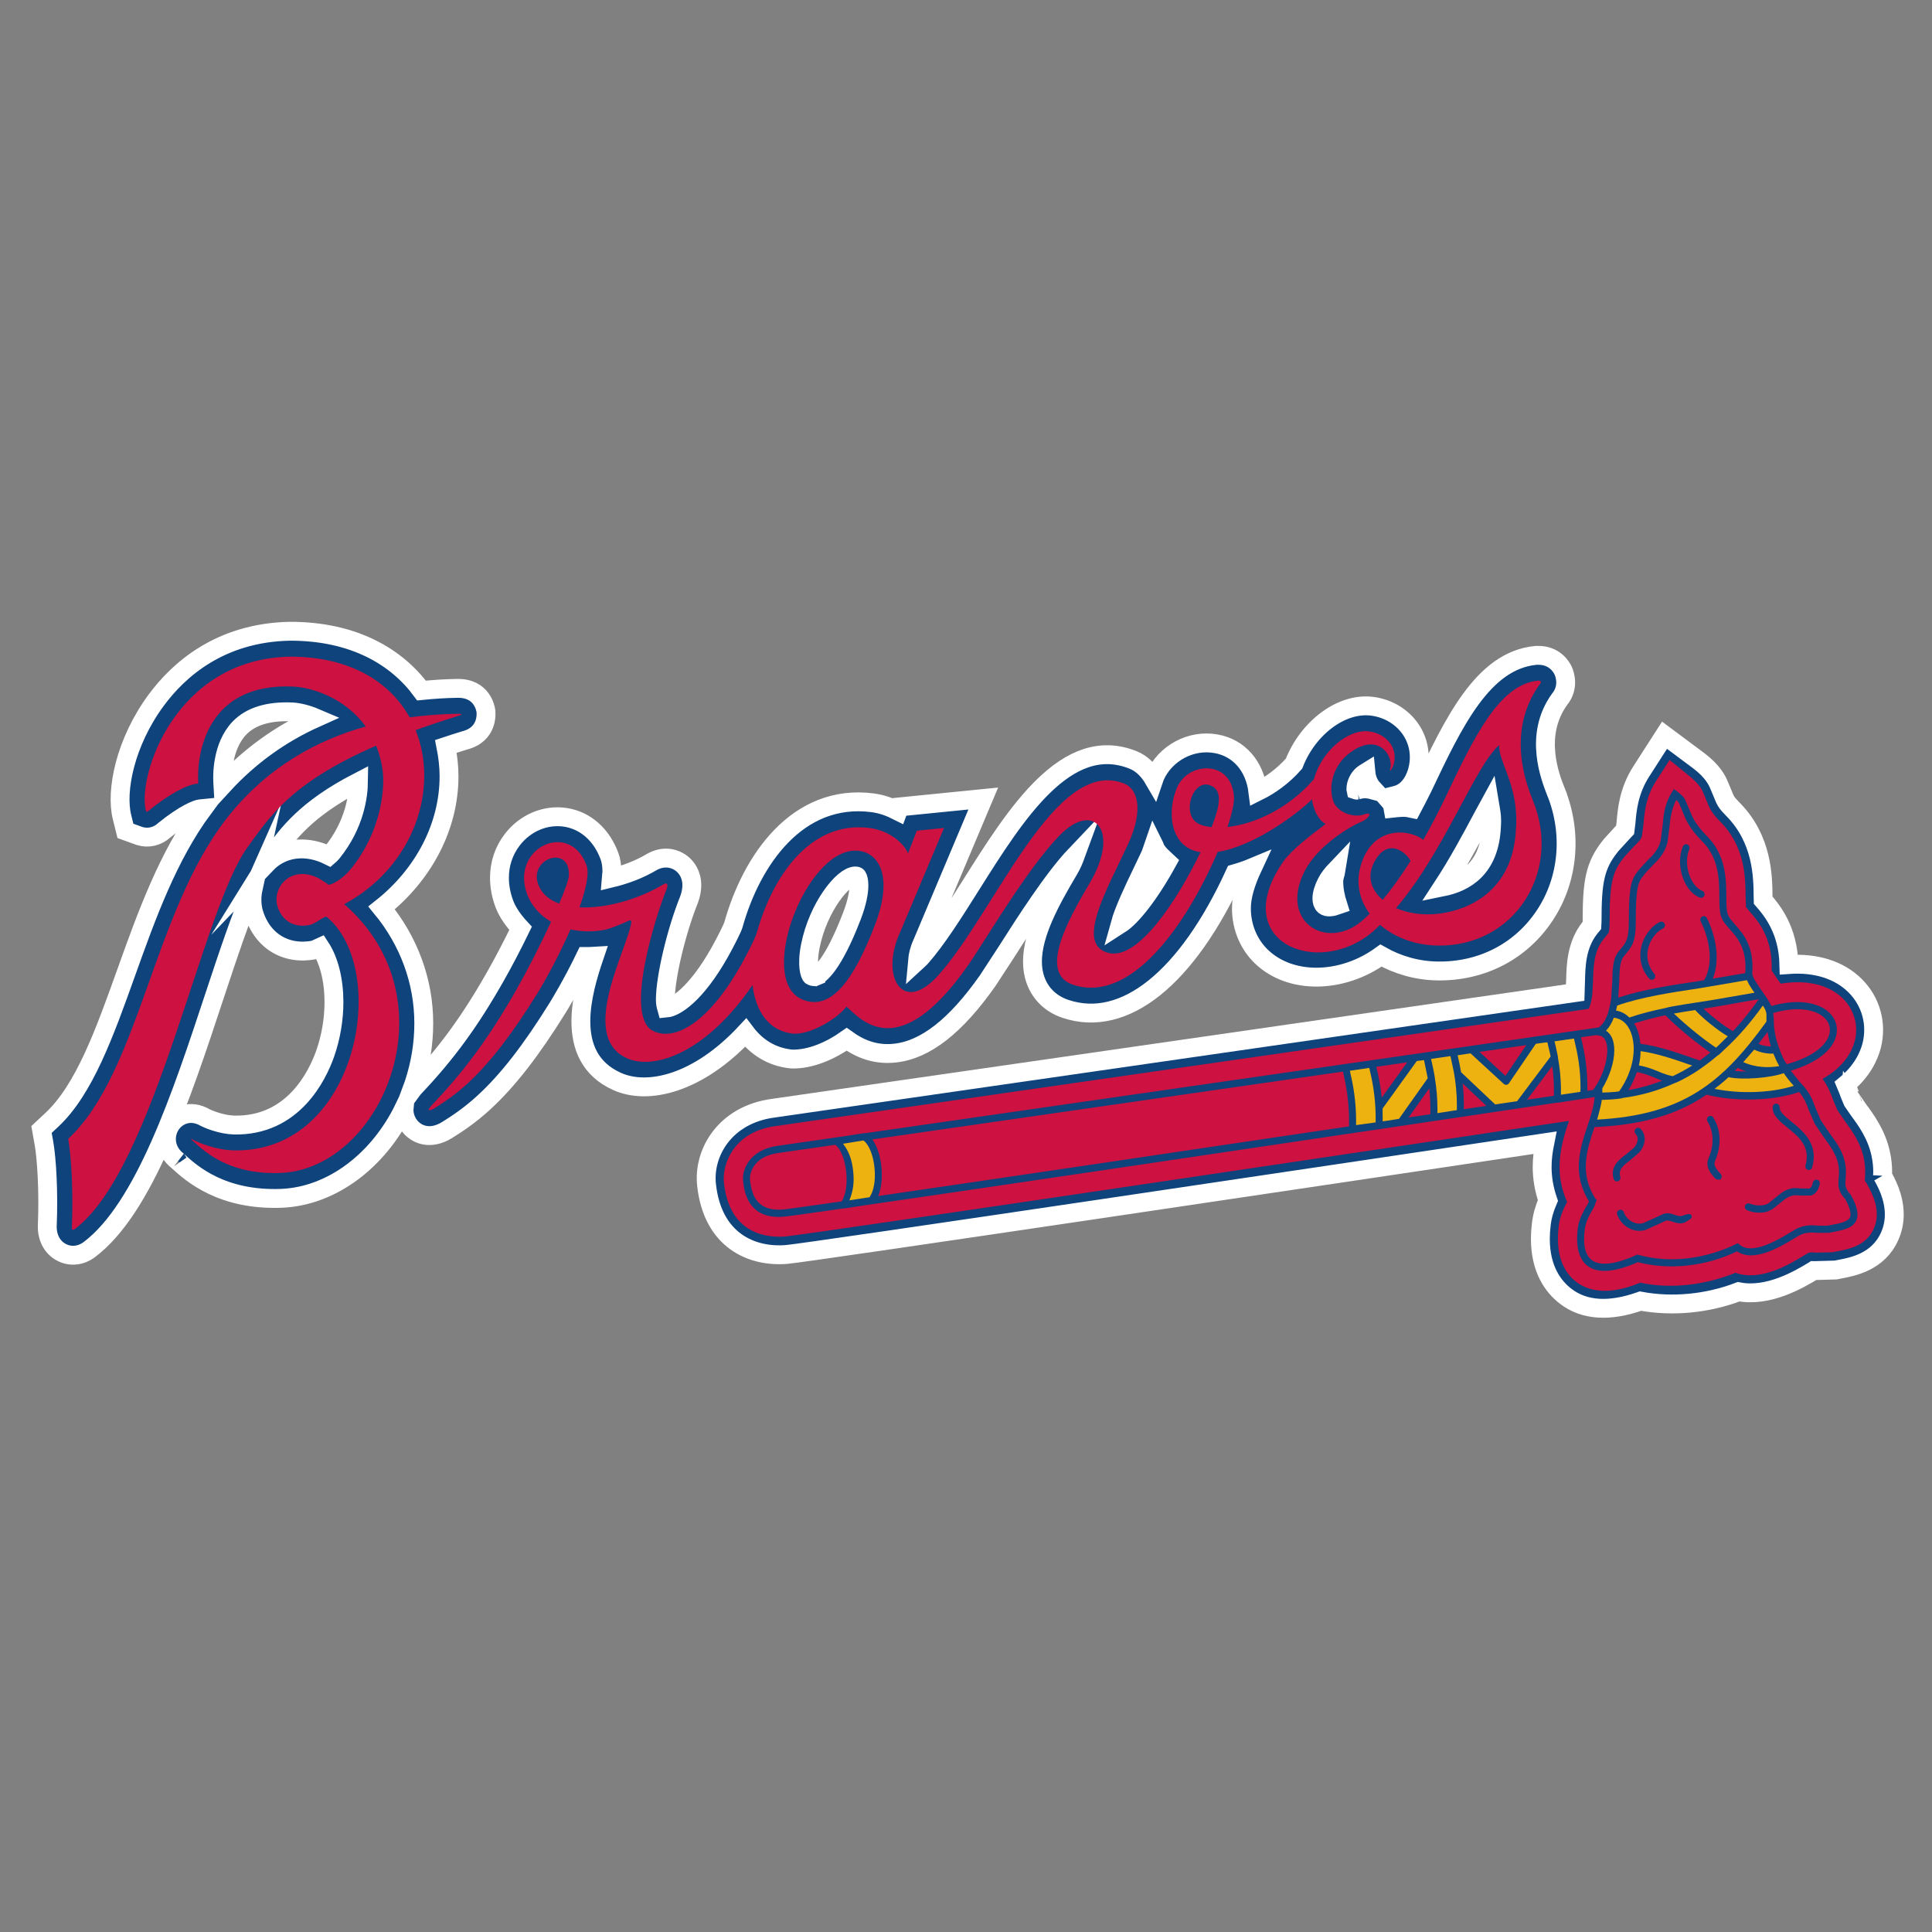 <?xml version="1.0" encoding="utf-8"?>
<!-- Generator: Adobe Illustrator 16.0.0, SVG Export Plug-In . SVG Version: 6.00 Build 0)  -->
<!DOCTYPE svg PUBLIC "-//W3C//DTD SVG 1.1//EN" "http://www.w3.org/Graphics/SVG/1.1/DTD/svg11.dtd">
<svg version="1.1" id="Layer_1" xmlns:sketch="http://www.bohemiancoding.com/sketch/ns"
	 xmlns="http://www.w3.org/2000/svg" xmlns:xlink="http://www.w3.org/1999/xlink" x="0px" y="0px" width="512px" height="512px"
	 viewBox="0 0 512 512" enable-background="new 0 0 512 512" xml:space="preserve">
<rect x="0" y="0" width="512" height="512" fill="#808080" stroke="none"/>
<title>atlanta-braves</title>
<desc>Created with Sketch.</desc>
<g sketch:type="MSLayerGroup">
	<path sketch:type="MSShapeGroup" fill="#0F437C" stroke="#FFFFFF" stroke-width="5" stroke-miterlimit="10" d="M498.886,311.585
		c0.017-0.354,0.045-0.597,0.045-0.998c0-1.321-0.109-2.95-0.52-4.815c-1.102-5.14-3.854-8.902-5.884-11.646l-1.59-2.314
		c0,0.017-0.709-1.746-0.709-1.746c-0.283-0.764-0.615-1.668-1.038-2.66c4.343-3.59,6.104-7.562,6.812-10.264
		c1.481-5.773-0.155-11.748-4.405-15.957c-4.219-4.186-10.464-6.084-17.516-5.579c-0.219-9.16-4.454-14.353-6.829-17.051
		c-0.016-0.448-0.016-0.921-0.016-0.921c-0.047-5.35-0.127-15.265-8.073-23.253c-1.714-1.723-1.933-2.251-2.61-3.973
		c0,0-0.817-1.927-1.039-2.463c-0.439-1.07-1.62-3.572-5.413-6.406l-8.986-6.696l-6.121,9.53
		c-3.382,5.225-3.807,10.308-4.092,13.675c0,0-0.142,1.33-0.22,1.88c-0.268,0.291-0.738,0.771-0.738,0.771l-2.896,3.163
		l-0.314,0.393c-4.124,5.154-4.816,9.512-4.816,19.971c0,0-0.016,0.511-0.047,1.007c-0.284,0.346-0.645,0.804-0.645,0.804
		c-3.462,4.47-3.588,9.851-3.683,13.761c0,0-0.172,3.202-0.172,3.251c-10.025,1.449-208.063,30.002-212.497,30.642
		c-12.701,1.699-18.566,11.739-17.633,20.326c1.608,14.801,12.05,19.217,21.299,18.42c5.861-0.502,149.755-21.968,200.85-29.601
		c-0.408,2.03-0.708,4.162-0.708,6.451c0,2.801,0.472,5.792,1.526,8.853c-0.804,1.864-1.465,3.902-1.747,6.256
		c-0.172,1.387-0.252,2.676-0.252,3.896c0,8.206,3.511,12.763,6.674,15.204c5.021,3.879,11.755,4.178,19.859,1.314
		c8.419,1.559,17.658,0.701,26.013-2.486c7.836,1.494,15.814-3.141,19.781-5.541l0.109-0.07l0.379,0.008l5.477-0.158l0.896-0.182
		c3.618-0.675,10.34-1.934,13.376-8.749c0.896-1.983,1.228-3.942,1.228-5.792C502,317.132,499.799,313.197,498.886,311.585"/>
	<path sketch:type="MSShapeGroup" fill="#CD1141" d="M494.856,313.943l-0.329-0.596c0,0-0.175-0.205-0.347-0.371l0.017-0.205
		c0.045-0.59,0.094-1.338,0.094-2.187c0-1.063-0.08-2.33-0.393-3.787c-0.896-4.114-3.211-7.261-5.052-9.788l-1.919-2.816
		l-1.039-2.453c-0.566-1.575-1.307-3.598-2.881-5.825c5.839-3.304,7.838-7.411,8.513-9.993c1.057-4.092-0.109-8.311-3.13-11.298
		c-3.746-3.707-9.71-5.054-16.49-3.944c-0.315-0.425-0.6-0.842-0.912-1.25c0,0-1.23-1.826-1.496-2.242
		c0.016-0.323,0.033-0.653,0.033-0.968c0-8.018-3.684-12.182-5.932-14.747l-0.882-1.054c-0.016-0.622-0.11-2.754-0.11-2.754
		c-0.032-4.966-0.096-13.266-6.656-19.852c-2.425-2.424-2.897-3.619-3.666-5.594l-1.07-2.541c-0.268-0.544-0.896-1.897-3.621-4.117
		l-5.129-4.155l-3.605,5.602c-2.723,4.225-3.068,8.397-3.319,11.449l-0.394,3.036c-0.205,0.851-0.644,1.346-1.999,2.668
		l-2.471,2.676l-0.362,0.464c-2.911,3.636-3.746,6.295-3.746,16.924c0,2.33-0.234,2.911-0.234,2.95l-0.63,0.788l-0.85,1.054
		c-2.504,3.218-2.582,7.294-2.676,10.891l-0.219,3.893c-0.252,1.739-0.583,2.81-0.945,3.548
		c-4.517,0.653-213.581,30.807-215.539,31.08c-10.945,1.473-14.167,10.004-13.617,15.053c1.512,13.937,11.913,14.557,16.316,14.188
		c5.98-0.521,167.458-24.621,207.617-30.634c-1.164,3.525-2.486,7.64-2.486,12.221c0,2.942,0.534,6.036,1.999,9.248
		c-1.086,2.046-1.952,4.09-2.236,6.484c-0.141,1.156-0.204,2.242-0.204,3.24c0,6.295,2.502,9.664,4.8,11.428
		c5.556,4.287,13.046,1.912,17.011,0.266c8.136,1.725,17.136,0.653,25.258-2.627c6.577,2.408,14.257-2.212,18.253-4.648l0.912-0.535
		c0.426-0.26,0.771-0.276,2.297-0.149l4.233-0.11l0.959-0.182c3.353-0.63,7.964-1.502,9.978-6.042
		c0.581-1.267,0.818-2.549,0.818-3.793c-0.002-2.993-1.34-5.812-2.52-7.89"/>
	<path sketch:type="MSShapeGroup" fill="#0F437C" stroke="#FFFFFF" stroke-width="5" stroke-miterlimit="10" d="M412.413,209.983
		c-1.557-3.896-6.011-15.06,0.867-24.629c2.627-3.194,1.416-6.649,0.976-7.617c-0.439-0.968-2.25-4.147-6.798-4.067h-0.252
		l-0.269,0.023c-13.988,1.385-21.73,17.753-29.931,35.064c-0.849,1.77-1.872,3.666-2.848,5.532c-0.378-0.072-0.739-0.213-1.119-0.26
		c-1.352-0.149-2.627,0.008-3.918,0.149c-0.045-0.229-0.033-0.44-0.094-0.669c-0.3-0.827-0.959-1.463-1.543-2.132
		c1.133-0.284,2.549-0.653,2.549-0.653c3.84-1.007,5.241-4.988,5.667-6.672c0.282-1.125,0.423-2.259,0.423-3.384
		c0-2.557-0.724-5.035-2.156-7.208c-2.265-3.431-6.011-5.729-10.273-6.287c-8.2-1.086-17.105,5.776-20.757,15.185
		c-2.942,3.345-6.312,5.729-9.586,7.357c-0.832-6.696-4.987-11.527-11.095-12.613c-6.641-1.189-13.437,2.463-16.192,8.654
		l-0.269,0.788c-1.336-2.298-3.13-4.202-5.538-5.162c-17.607-7.05-31.017,14.242-42.838,33.016
		c-4.722,7.492-9.169,14.565-13.447,19.396c-0.362,0.401-0.528,0.487-0.818,0.755c0.11-1.236,0.401-2.746,1.262-4.603
		c0.09-0.219,16.156-38.327,16.156-38.327l-22.195,2.218c0,0-0.248,0.644-0.413,1.095c-2.021-1.023-4.216-1.866-6.782-2.195
		c-19.8-2.519-32.001,15.085-36.831,32.394c-0.282,0.904-1.999,4.352-3.595,7.192c-6.43,11.433-11.939,14.62-14.1,14.817
		c-0.17-0.615-0.331-1.214-0.331-2.188c0-6.066,2.985-18.414,6.303-26.604c0.511-1.416,0.712-2.676,0.712-3.761
		c0-2.903-1.448-4.636-2.242-5.367c-1.706-1.59-4.73-2.668-8.097-0.929c-3.76,2.251-7.518,3.564-11.041,4.415
		c0.039-0.559,0.196-1.181,0.196-1.706c0-1.543-0.196-2.936-0.644-4.139c-2.113-5.673-6.338-9.403-11.586-10.244
		c-5.291-0.843-10.7,1.416-14.151,5.892c-2.263,2.928-3.414,6.42-3.414,10.119c0,2.314,0.448,4.706,1.365,7.081
		c0.878,2.234,2.408,4.344,4.233,6.31c-2.029,4.164-4.339,8.648-6.645,12.701c-6.743,11.891-12.962,20.413-21.457,29.381
		c-0.354,0.369-0.614,0.729-0.882,1.094c0.229-0.615,0.468-1.229,0.681-1.865c1.79-5.375,2.647-10.803,2.647-16.146
		c0-11.189-3.969-21.827-11.172-30.585c11.101-8.79,17.868-21.536,17.868-34.89c0-2.629-0.315-5.272-0.835-7.9
		c1.628-0.536,3.253-1.07,5.008-1.606c6.18-1.59,5.673-7.145,5.595-7.767c-0.086-0.63-0.964-6.105-7.539-6.011
		c-3.261,0.047-6.42,0.26-9.517,0.575c-6.53-8.837-17.842-15.768-35-15.713c-18.392,0.401-29.372,10.183-35.356,18.318
		c-8.194,11.134-10.747,23.993-9.024,30.925l0.908,3.66l3.734,1.352c2.285,0.716,4.726,0.158,6.526-1.494
		c5.438-4.423,8.742-5.618,9.525-5.698l0.806-0.08c-9.304,12.591-14.961,28.282-20.399,43.5
		c-5.704,15.934-11.09,30.994-19.736,39.037l-2.698,2.519L11.655,303c0.724,4.146,1.258,13.006,0.874,21.939
		c-0.047,3.123,1.346,5.643,3.707,6.908c2.357,1.275,5.127,1.008,7.4-0.669c14.607-10.946,24.482-40.812,33.183-67.167
		c3.611-10.897,7.066-21.309,10.264-28.484c-0.413,1.905-0.428,3.91,0.016,5.878c2.042,7.767,8.541,11.842,16.207,10.324
		l1.571-0.716c2.349,3.587,3.623,8.804,3.623,14.533c0,4.462-0.759,9.223-2.334,13.7c-2.048,5.798-8.484,19.237-24.139,18.899
		c-3.398-0.095-6.915-1.588-7.604-1.951c-4.002-2.344-7.631-0.621-9.27,1.983c-1.688,2.707-1.541,6.841,1.995,9.499
		c-0.362-0.293,0.209,0.219,0.209,0.219c3.41,3.078,11.416,10.291,27.285,9.672c13.29-0.573,25.718-9.963,32.496-24
		c-0.018,0.19-0.068,0.386-0.068,0.56c0,2.071,0.976,3.597,1.459,4.219c1.751,2.281,5.417,3.943,9.996,1.093
		c2.57-1.596,6.009-3.862,9.722-7.279c6.295-5.782,12.502-13.756,19.523-25.069c0.327-0.528,3.903-6.334,7.4-13.604
		c0.763,0.008,1.563-0.033,2.349-0.08c-1.749,5.131-3.58,11.361-3.58,17.248c0,6.58,2.293,12.639,9.568,15.927
		c8.175,3.707,21.481,0.614,34.086-12.906c2.958,3.92,7.042,6.47,12.177,6.974c5.078,0.172,10.499-2.322,14.607-5.226
		c3.026,2.179,7.175,4.256,12.715,3.666c8.108-0.833,16.164-7.128,24.658-19.208l4.988-7.642c4.988-7.844,12.463-19.506,18.3-25.636
		c-0.423,1.156-0.912,2.416-1.872,4.029c-4.896,8.253-9.553,16.816-9.553,24.188c0,1.723,0.253,3.392,0.834,4.972
		c1.291,3.612,4.123,6.312,7.947,7.578c15.657,5.217,32.195-8.229,44.85-35.841c1.588-0.456,3.163-0.984,4.722-1.637
		c-1.811,3.887-2.975,7.578-2.975,10.788c0,5.469,2.235,9.851,5.271,12.802c7.819,7.54,21.526,7.12,31.708-0.252
		c4.376,2.478,9.505,3.999,14.951,4.084c11.786,0.188,22.173-5.202,28.482-14.763c6.25-9.448,7.366-21.628,3.007-32.566
		L412.413,209.983z M59.034,207.254c-0.09-1.52-0.286-9.364,4.39-14.275c3.005-3.141,7.705-4.587,13.963-4.313
		c1.467,0.063,3.805,0.544,6.287,1.606c-9.442,4.233-17.676,10.236-24.595,17.775L59.034,207.254L59.034,207.254z M70.593,228.931
		l0.235-0.379l1.287-1.778c4.108-5.721,8.922-12.37,22.893-19.578c-0.047,3.542-0.933,11.237-6.984,18.727l-0.078,0.102
		c-0.209,0.268-0.493,0.503-0.771,0.747c-5.399-2.69-11.123-2.392-15.387,1.039C71.365,228.159,70.972,228.537,70.593,228.931
		L70.593,228.931z M395.244,219.166c-0.521,11.007-6.987,14.682-12.95,15.887c4.059-6.199,7.523-12.661,10.591-18.414
		c0.63-1.142,1.258-2.306,1.889-3.462c0.219,1.338,0.535,2.605,0.535,4.147C395.309,217.913,395.293,218.529,395.244,219.166
		L395.244,219.166z M354.552,239.853c-1.465,0.52-2.85,0.739-3.556,0.119c-0.473-0.401-0.677-1.048-0.677-1.874
		c0-1.142,0.426-2.619,1.258-4.217c0.597-1.172,1.493-2.306,2.516-3.376c-0.158,0.998-0.63,2.013-0.63,3.022
		C353.463,235.675,353.889,237.783,354.552,239.853L354.552,239.853z M363.601,208.781l0.614,0.669
		c-1.4-0.379-2.85-0.653-4.705-0.016l0.127-0.023c-0.08,0.008-0.174-0.041-0.268-0.072l-0.047-0.229
		c0-1.471,0.817-2.983,1.794-3.799c0.362-0.291,0.583-0.417,0.865-0.591C362.167,206.719,363.049,208.165,363.601,208.781
		L363.601,208.781z M304.762,226.767c0.488-1.078,0.676-1.927,1.022-2.92c0.174,0.346,0.237,0.755,0.409,1.07
		c0.804,1.455,2.028,2.424,3.163,3.495c-4.908,8.9-9.613,14.645-12.525,16.509c1.007-3.666,3.824-9.583,5.571-13.203
		L304.762,226.767L304.762,226.767z M216.209,258.73c-0.256,0.11-0.483,0.213-1.164-0.086c-0.346-0.158-1.342-2.651-0.282-7.996
		c2.05-10.214,8.67-18.506,11.905-18.506c0.409,0,0.471,0.102,0.516,0.172c0.231,0.346,0.436,1.109,0.436,2.339
		c0,1.731-0.428,4.391-1.845,8.073c-5.063,13.217-8.601,15.593-9.564,16.003H216.209z"/>
	<path sketch:type="MSShapeGroup" fill="#CD1141" d="M406.388,212.533c-1.59-3.965-7.586-18.35,1.653-31.185
		c0.52-0.644,0.487-0.976-0.473-0.96c-10.183,1.009-16.774,14.557-24.705,31.326c-1.683,3.509-3.619,7.206-5.68,10.866
		c-2.816-2.386-12.067-4.249-15.94,5.004c-2.25,5.375-1.275,10.498,1.732,14.565c-0.787,0.771-1.59,1.526-2.377,2.173
		c-9.41,7.586-21.714-0.307-14.761-13.636c3.414-6.539,11.833-11.67,15.06-12.959c1.559-0.606,3.24-2.793,0.69-1.913
		c-3.083,1.078-7.473-0.63-8.372-3.838c-1.321-4.603,0.755-9.356,3.808-11.906c7.74-6.437,12.241-0.205,11.439,3.501
		c-0.439,1.363,0.536,0.354,0.929-1.203c1.117-4.421-2.25-7.963-6.516-8.53c-5.679-0.739-12.666,5.311-14.667,12.63
		c-6.577,7.703-15.687,11.936-22.911,12.685c1.164-3.462,1.874-6.516,1.716-8.143c-0.835-9.804-12.085-9.066-15.012-2.447
		c-2.881,6.437-1.984,16.092,6.152,17.28c-6.105,12.622-16.412,28.492-24.202,26.737c-9.269-2.118-0.565-16.847,4.926-28.713
		c4.374-9.434,2.55-14.809-0.978-16.218c-18.223-7.286-33.912,33.513-49.112,50.683c-9.71,10.954-15.599,0.243-10.246-11.284
		l11.637-27.627l-7.212,0.724l-2.33,6.005c-0.937-2.4-4.646-6.011-10.252-6.727c-15.771-2.007-25.724,13.078-29.765,27.572
		c-0.552,1.966-3.388,7.192-4.221,8.702c-8.273,14.723-17.234,20.451-23.282,17.531c-7.833-3.785,0.583-30.27,3.498-37.47
		c0.518-1.449,0.227-1.919-0.704-1.449c-6.821,4.1-15.493,6.484-22.351,6.144c1.743-4.822,2.672-9.017,1.858-11.181
		c-4.476-12.077-20.46-4.518-15.63,7.938c1.033,2.699,3.196,5.272,6.254,7.081c-2.703,5.845-6.137,12.604-9.1,17.831
		c-7.797,13.73-14.513,22.332-22.42,30.679c-1.974,2.087-0.256,1.433,0.657,0.876c2.737-1.717,5.636-3.699,8.738-6.539
		c5.964-5.492,11.931-13.299,18.365-23.676c2.482-3.998,6.07-10.67,8.914-17.17c2.604,0.591,5.559,0.747,8.883,0.149
		c1.854-0.329,5.342-1.888,6.743-2.525c0.385-0.18,0.499,0.315,0.499,0.315c-0.704,6.729-14.323,30.249-1.189,36.204
		c7.336,3.321,21.189-1.611,33.294-19.379c0.869,7.041,4.327,12.258,10.945,12.889c4.91,0.166,11.86-4.319,13.965-7.2
		c3.955,3.604,13.811,15.272,32.13-10.811c4.394-6.265,15.716-25.763,24.419-34.614c9.143-9.285,16.082-1.048,7.836,12.818
		c-5.979,10.095-13.437,23.811-4.326,26.838c15.028,4.988,29.585-14.98,38.315-35.21c9.883-1.526,21.749-10.623,24.99-13.96
		c0.234,2.322,1.51,5.5,3.635,6.539c-4.169,3.139-8.593,6.506-11.078,9.741c-15.107,21.45,8.953,31.348,23.604,18.766
		c0.644-0.542,1.244-1.156,1.874-1.747c3.84,3.296,9.268,5.389,15.297,5.483c20.316,0.327,32.75-19.478,25.354-38.055H406.388z
		 M143.314,235.753c-4.705-7.734,7.711-12.495,7.455-3.838c-0.035,1.117-1.037,3.926-2.576,7.537
		C146.08,238.681,144.369,237.478,143.314,235.753z M231.839,245.195c-5.528,14.432-11.674,23.04-19.372,19.61
		c-11.878-5.279,0.917-39.384,14.198-39.375C232.477,225.429,237.095,231.481,231.839,245.195z M320.718,208.126
		c3.007,1.15,3.007,4.399,0.362,11.079c-1.15-0.133-2.218-0.362-3.146-0.747C312.834,216.379,315.886,206.293,320.718,208.126z
		 M364.024,228.79c3.366-6.885,8.323-3.362,9.804-0.653c-2.375,3.752-4.863,7.302-7.426,10.324
		C363.458,235.942,362.231,232.472,364.024,228.79L364.024,228.79z M401.743,219.685c-0.788,17.194-13.502,21.561-20.237,22.434
		c-4.311,0.552-8.341-0.072-11.534-1.463c12.95-15.193,20.96-37.777,27.35-43.215C396.898,201.713,402.609,208.156,401.743,219.685
		L401.743,219.685z M110.147,193.491c3.447-1.236,7.097-2.478,11.168-3.738c0.929-0.235,1.649-0.622,0-0.597
		c-3.768,0.055-8.112,0.315-12.754,0.96c-5.229-9.387-15.78-16.147-31.827-16.092c-30.289,0.653-40.387,31.553-38.081,40.838
		c0.041,0.158,0.276,0.379,0.516,0.158c5.657-4.603,10.395-7.136,13.363-7.374c-0.468-8.168,2.361-26.723,25.143-25.7
		c5.11,0.235,13.836,3.061,19.241,10.584c-12.625,3.533-26.127,10.584-36.946,24.486c-19.478,25.055-23.05,67.253-41.899,84.785
		c0.882,5.074,1.358,14.588,0.972,23.434c-0.02,0.951,0.495,0.691,0.779,0.479c21.264-15.941,33.601-84.573,45.804-101.214
		c5.485-7.492,11.007-16.894,34.053-26.888c0.804,1.999,1.416,4.194,1.739,6.672c0.571,4.556-0.235,15.856-8.392,25.943
		c-1.858,2.4-5.076,4.391-6.011,4.219c-1.193-0.976-1.045-0.669-2.373-1.582c-7.062-3.769-12.392,1.792-11.197,6.987
		c0.917,3.495,3.764,6.224,8.64,5.272c1.496-0.299,4.006-2.541,4.493-2.14c16.901,13.982,8.372,62.603-24.683,61.881
		c-5.012-0.133-9.791-2.289-10.618-2.778c-0.802-0.487-0.818-0.243-0.295,0.149c2.68,2.33,9.071,9.166,23.427,8.608
		c26.764-1.155,45.919-45.866,16.819-71.227C109.835,229.56,116.361,208.945,110.147,193.491"/>
	<path sketch:type="MSShapeGroup" fill="#0F437C" d="M490.449,316.598c-1.543-1.646-1.479-2.582-1.338-4.259
		c0.08-1.142,0.207-2.557-0.205-4.405c-0.63-2.99-2.424-5.408-4.14-7.752l-2.265-3.359l-1.385-3.242
		c-0.739-2.021-1.493-4.123-3.918-6.609l-0.583-0.652l-2.044-2.58c6.624-1.952,11.015-5.256,12.021-9.174
		c0.583-2.244-0.061-4.478-1.747-6.146c-2.408-2.4-7.713-4.045-15.421-1.811l-0.047-0.103c-0.614-1.299-1.526-2.612-2.469-3.912
		l-0.299-0.44c-0.536-0.779-1.259-1.879-1.762-2.739c-0.283-0.606-0.503-1.164-0.471-1.612c0.487-7.05-2.424-10.371-4.563-12.793
		c-0.943-1.07-1.762-1.999-2.014-2.958c-0.284-1.054-0.284-2.58-0.299-4.35c-0.033-4.667-0.08-11.065-5.115-16.108
		c-3.163-3.188-3.951-5.139-4.83-7.388l-0.944-2.226c-0.329-0.818-1.653-1.88-2.203-2.291l-0.788-0.581l-0.534,0.827
		c-1.984,3.091-2.252,6.224-2.488,8.961l-0.503,3.871c-0.581,2.408-1.966,3.769-3.446,5.209l-1.999,2.156l-0.409,0.518
		c-1.839,2.314-2.582,3.644-2.582,13.581c0,4.651-0.755,5.541-2.077,7.153l-0.755,0.937c-1.416,1.819-1.496,4.689-1.56,7.719
		l-0.283,4.548c-0.078,0.589-0.175,1.133-0.269,1.637l-0.536,2.125l-0.016,0.024v0.024c-0.597,1.881-1.352,2.942-2.218,3.707
		l-0.269,0.181c-0.581,0.088-6.405,0.921-15.831,2.282l-1.572,0.205l-0.048,0.033c-5.931,0.85-13.14,1.897-21.213,3.061L385,277.857
		l-4.249,0.623c-45.477,6.561-115.521,16.649-151.51,21.834l-0.219-0.039l-4.642,0.748c-11.338,1.637-18.255,2.627-18.255,2.627
		c-7.332,0.983-9.536,6.201-9.208,9.262c0.278,2.555,1.121,10.361,10.814,9.52c1.019-0.08,6.806-0.89,15.835-2.195l0.133,0.025
		l4.812-0.747c31.271-4.534,91.326-13.465,136.678-20.224l0.426-0.039l2.438-0.385l44.564-6.649l0.219,0.017l7.034-1.086
		l0.033-0.023c1.101-0.166,2.028-0.293,2.705-0.401c-0.22,2.298-0.928,4.73-1.794,7.325c-1.179,3.471-2.425,7.216-2.425,11.167
		c0,2.929,0.771,5.979,2.69,9.151c-0.094,0.197-0.252,0.623-0.252,0.623c-1.731,2.801-2.469,4.603-2.721,6.674
		c-0.11,0.936-0.158,1.816-0.158,2.643c0,3.329,0.929,5.745,2.754,7.146c2.689,2.085,7.207,1.739,13.376-0.97
		c8.294,2.203,18.02,1.119,26.264-2.862c4.407,3.028,11.41-1.156,15.25-3.486l0.943-0.565c1.888-1.119,3.588-0.969,5.241-0.842
		l2.895-0.025l0.979-0.188c2.77-0.52,5.363-0.997,6.293-3.085c0.712-1.594,0.236-3.767-1.493-6.826L490.449,316.598z
		 M223.054,318.375c-8.848,1.275-14.493,2.061-15.481,2.148c-6.989,0.597-8.388-3.865-8.818-7.83l-0.016-0.379
		c0-1.897,1.303-5.932,7.617-6.769l15-2.165c1.24,0.938,2.289,3.21,2.754,6.085C224.687,313.04,224.255,316.525,223.054,318.375
		L223.054,318.375z M357.508,298.498c-42.142,6.277-94.333,14.029-124.761,18.467c1.103-2.707,1.107-6.345,0.665-9.025
		c-0.401-2.504-1.203-4.541-2.23-5.974l124.706-17.978C356.817,287.932,357.635,292.359,357.508,298.498L357.508,298.498z
		 M366.178,290.887c-0.312-3.068-0.849-5.712-1.43-8.174l8.165-1.181L366.178,290.887L366.178,290.887z M373.291,296.145
		l5.479-7.726c0.22,2.071,0.347,4.312,0.3,6.862C377.179,295.562,375.26,295.844,373.291,296.145L373.291,296.145z M387.927,293.956
		c0.045-2.533-0.08-4.767-0.299-6.821l6.279,5.932C391.972,293.352,389.973,293.659,387.927,293.956L387.927,293.956z
		 M398.958,285.105l-6.876-6.344l12.402-1.785C402.766,279.486,399.68,284.043,398.958,285.105z M411.798,290.393l-7.128,1.063
		l6.69-8.914C411.673,284.766,411.861,287.332,411.798,290.393z M483.572,269.801c0.896,0.896,1.369,1.975,1.369,3.139
		c0,0.371-0.048,0.756-0.142,1.133c-0.849,3.305-5.082,6.232-11.283,7.949c-0.535-0.724-1.038-1.725-1.465-2.754
		c-0.188-0.449-0.346-0.896-0.471-1.307l-0.062-0.102c-0.393-1.07-0.677-2.039-0.835-2.654c-0.268-1.125-0.439-2.165-0.535-3.083
		c-0.062-0.835-0.078-1.614-0.078-2.267l-0.095-0.631v-0.549l-0.047-0.221C476.869,266.447,481.526,267.771,483.572,269.801z
		 M468.435,273.467c0.078,0.605,0.188,1.213,0.347,1.85l0.016,0.045v0.041l0.017,0.062c0.141,0.608,0.312,1.229,0.503,1.858
		c-1.197-0.025-2.298-0.26-3.305-0.686C466.812,275.616,467.614,274.562,468.435,273.467L468.435,273.467z M466.105,264.788
		c-1.92,2.715-4.187,5.635-6.846,8.476c-2.093-1.125-5.523-3.793-7.791-5.964c0.771-0.112,1.543-0.229,2.314-0.348L466.105,264.788
		L466.105,264.788z M462.768,283.939c-1.101,0.008-2.14-0.032-3.052-0.127c0.269-0.275,0.552-0.535,0.835-0.81
		C461.259,283.373,461.997,283.688,462.768,283.939L462.768,283.939z M434.726,276.622c-0.172-1.771-0.58-3.358-1.178-4.579
		c-0.141-0.291-0.331-0.52-0.503-0.802c2.644-0.867,5.428-1.582,8.292-2.179c3.635,3.69,8.844,7.803,11.913,9.865
		c-0.896,0.732-1.827,1.432-2.784,2.118l-2.36-0.81C444.279,278.896,439.134,277.143,434.726,276.622L434.726,276.622z
		 M440.501,286.396c-2.77,1.076-5.745,1.949-8.955,2.502c0.99-1.638,1.716-3.228,2.22-4.777c1.653,0.246,3.258,0.867,4.801,1.512
		C439.196,285.906,439.841,286.159,440.501,286.396z M429.124,260.083c0.063-2.707,0.11-5.264,1.15-6.57l0.724-0.896
		c1.637-1.983,2.502-3.265,2.502-8.389c0-9.655,0.724-10.559,2.173-12.362l0.426-0.55l1.84-1.952
		c1.51-1.496,3.242-3.188,3.965-6.138l0.536-4.164c0.204-2.32,0.564-4.706,1.777-7.067c0.347,0.315,0.63,0.614,0.691,0.755
		c0.033,0.055,0.929,2.179,0.929,2.179c0.929,2.345,1.794,4.556,5.256,8.018c4.484,4.501,4.516,10.189,4.548,14.762
		c0.017,1.897,0.033,3.533,0.362,4.824c0.348,1.416,1.371,2.549,2.439,3.761c1.857,2.101,4.124,4.681,4.124,9.962
		c0,0.439,0,0.913-0.047,1.408v0.221l-8.623,1.479c2.155-5.241,0.63-11.755-1.56-16.074c-0.234-0.473-0.788-0.644-1.258-0.393
		c-0.442,0.235-0.614,0.818-0.378,1.283c2.156,4.272,3.633,10.835,0.929,15.572l-1.543,0.26c-7.271,1.076-14.729,2.226-21.229,4.366
		L429.124,260.083L429.124,260.083z M422.185,288.841c-0.408,0.063-0.929,0.134-1.51,0.237c0.078-5.801-0.693-9.962-1.7-14.189
		l4.075-0.58l0.174,0.069c1.117,0,1.825,0.448,2.266,1.416C426.796,278.652,425.19,284.884,422.185,288.841L422.185,288.841z
		 M490.26,322.63c-0.534,1.156-2.66,1.56-4.94,1.993l-0.99,0.188h-2.392c-1.762-0.148-3.935-0.312-6.312,1.078l-0.959,0.581
		c-3.353,2.03-10.307,6.248-13.644,3.384l-0.458-0.4l-0.551,0.26c-3.007,1.51-13.784,6.152-25.776,2.84l-0.313-0.078l-0.299,0.133
		c-5.585,2.502-9.662,2.959-11.817,1.308c-1.716-1.33-2.33-4.022-1.841-8.026c0.207-1.755,0.865-3.345,2.424-5.878l0.771-2.087
		l-0.313-0.172c-4.39-6.782-2.313-13.023-0.299-19.059c13.03-0.588,22.156-3.446,29.695-8.59c7.758,1.957,17.86,1.652,24.548-0.725
		c1.401,1.741,2.013,3.282,2.582,4.871l1.51,3.509l2.424,3.589c1.589,2.18,3.243,4.424,3.808,7.004
		c0.174,0.842,0.234,1.574,0.234,2.252c0,0.565-0.045,1.102-0.077,1.58c-0.048,0.457-0.08,0.912-0.08,1.362
		c0,1.322,0.299,2.66,1.811,4.202c0.912,1.682,1.401,3.066,1.401,4.059C490.4,322.126,490.355,322.395,490.26,322.63L490.26,322.63z
		 M441.149,244.786c0.204,0.481,0.016,1.048-0.472,1.275c-1.89,0.921-3.494,3.163-3.965,5.588c-0.458,2.345,0.141,4.618,1.698,6.412
		c0.348,0.394,0.314,0.99-0.062,1.353c-0.378,0.348-0.962,0.315-1.307-0.086c-1.966-2.242-2.721-5.107-2.156-8.065
		c0.598-3.022,2.565-5.745,5.004-6.932C440.362,244.111,440.914,244.316,441.149,244.786 M470.75,292.479
		c0.503,0.033,0.896,0.472,0.882,0.998c-0.062,1.197,1.43,2.4,3.163,3.809c3.036,2.472,7.205,5.854,5.46,12.086
		c-0.141,0.503-0.661,0.788-1.149,0.652c-0.504-0.148-0.771-0.683-0.631-1.188c1.401-4.979-1.761-7.56-4.83-10.04
		c-2.046-1.667-3.98-3.241-3.872-5.428C469.805,292.848,470.23,292.445,470.75,292.479 M480.441,313.346
		c-0.282,1.258-0.691,1.543-1.023,1.637l-1.919-0.03l-2.093-0.113c-1.308,0.149-2.613,0.718-3.621,1.534l-3.241,2.59l-0.755,0.314
		c-1.369,0.313-2.723,0.213-4.124-0.322c-0.487-0.182-1.007,0.062-1.195,0.559c-0.174,0.495,0.078,1.045,0.565,1.229
		c1.747,0.677,3.431,0.804,5.162,0.4l1.463-0.652l3.272-2.611c0.741-0.607,1.733-1.031,2.677-1.145l1.622,0.104l2.721-0.024
		c1.732-0.521,2.156-2.416,2.297-3.037c0.11-0.51-0.205-1.022-0.691-1.142c-0.501-0.116-1.005,0.205-1.116,0.708V313.346z
		 M454.066,296.186c2.031,3.265,2.173,7.481,0.426,11.558c-0.378,0.856,0.016,1.753,1.369,3.202c0,0,0.473,0.434,0.393,0.856
		c-0.078,0.417-0.11,0.771-0.534,0.81c-0.299,0.025-0.788,0.062-1.196-0.346c-0.883-0.953-2.755-2.936-1.747-5.297
		c1.525-3.486,1.414-7.05-0.269-9.763c-0.284-0.442-0.158-1.039,0.269-1.33C453.234,295.594,453.801,295.729,454.066,296.186
		 M434.76,299.145c1.794,1.825,1.197,4.532-0.346,6.27l-2.281,1.968c-2.062,1.526-3.29,2.565-2.739,4.485
		c0.142,0.52-0.141,1.039-0.63,1.187c-0.503,0.142-1.007-0.139-1.149-0.651c-0.943-3.32,1.479-5.123,3.414-6.571l2.028-1.716
		c0.521-0.59,1.606-2.385,0.394-3.612c-0.362-0.37-0.362-0.968,0-1.338C433.814,298.771,434.396,298.771,434.76,299.145
		 M430.306,321.199c0.818,2.22,3.102,3.511,5.177,2.936l2.645-1.195l2.77-1.266c1.102-0.348,2.092-0.016,2.976,0.284
		c0.708,0.235,1.305,0.44,1.809,0.267l0.771-0.244l-0.033,0.033c0.033-0.033,1.275-0.486,1.606-0.174
		c0.882,0.835-0.409,1.432-0.033,1.182l-1.463,0.937l-0.222,0.062c-1.101,0.408-2.124,0.062-3.021-0.244
		c-0.708-0.234-1.322-0.439-1.856-0.275l-2.438,1.136c0,0-3.022,1.353-3.036,1.353c-2.991,0.824-6.232-0.977-7.379-4.101
		c-0.19-0.495,0.045-1.048,0.534-1.235C429.597,320.47,430.131,320.705,430.306,321.199 M447.206,223.8
		c0.473,0.219,0.677,0.788,0.473,1.266c-0.882,2.054-0.804,4.847,0.188,7.288c0.771,1.872,1.952,3.227,3.272,3.738
		c0.474,0.18,0.725,0.73,0.536,1.228c-0.172,0.495-0.708,0.739-1.178,0.567c-1.827-0.708-3.367-2.408-4.343-4.783
		c-1.181-2.92-1.244-6.287-0.158-8.798C446.2,223.809,446.732,223.588,447.206,223.8"/>
	<path sketch:type="MSShapeGroup" fill="#EEB210" d="M452.384,261.557l0.062-0.009c3.337-0.567,9.585-1.637,10.497-1.794
		l0.109,0.196c0.44,1.015,1.133,2.054,1.905,3.132c-2.297,0.385-11.44,1.975-11.44,1.975c-2.187,0.322-4.376,0.668-6.579,1.022
		c-3.179,0.511-4.894,0.827-5.521,1.039c-3.32,0.694-6.579,1.479-9.615,2.541c-1.007-1.007-2.201-1.638-3.539-1.849
		c0.11-0.434,0.205-0.867,0.299-1.33c6.528-2.28,14.274-3.453,21.795-4.578l2.028-0.348 M475.373,287.749
		c-5.917,1.888-14.084,2.204-20.992,0.81c0.19-0.141,0.409-0.322,0.597-0.48l0.805-0.622c0.817-0.661,1.637-1.353,2.297-1.991
		c3.649,0.788,11,0.235,14.634-1.07c0.724,1.078,1.575,2.166,2.549,3.235L475.373,287.749 M408.149,276.451
		c0.644-0.08,1.385-0.166,1.919-0.229c0.127,0.566,0.439,1.906,0.677,2.855c0.061,0.293,0.11,0.613,0.188,0.913
		c-0.661,0.856-8.466,11.274-8.891,11.842c-0.614,0.094-5.098,0.755-5.808,0.849c-0.581-0.541-8.419-7.963-9.032-8.537
		c-0.269-1.558-0.581-3.037-0.912-4.483c1.103-0.175,2.864-0.435,3.417-0.511c0.597,0.55,8.811,8.104,8.811,8.104
		c0.175,0.18,0.442,0.26,0.71,0.234c0.269-0.032,0.503-0.188,0.661-0.408c0,0,6.735-9.907,7.113-10.457 M384.387,279.882l0.896,4.22
		c0.473,2.635,0.804,5.477,0.804,8.914v1.178c-1.022,0.158-3.824,0.591-5.16,0.804l0.015-0.937c0-3.054-0.252-5.658-0.643-8.072
		c-0.033-0.385-0.141-1.03-0.284-1.752c-0.109-0.512-0.207-1.016-0.299-1.504c-0.174-0.771-0.329-1.51-0.471-2.1
		c0.456-0.072,1.101-0.166,1.794-0.268 M357.73,283.768c1.274-0.188,4.045-0.588,5.145-0.754c0.835,3.51,1.59,7.373,1.684,12.377
		v2.055c-1.022,0.141-3.873,0.535-5.191,0.716l0.016-0.99C359.383,291.605,358.595,287.475,357.73,283.768 M366.416,297.169
		c0.016-0.856,0.016-1.692-0.014-2.494v-0.903c0.346-0.474,8.623-11.97,9.062-12.59l1.919-0.236
		c0.221,1.039,0.835,4.076,0.979,4.793c-0.487,0.717-7.193,10.176-7.617,10.765c-0.349,0.056-1.528,0.243-2.69,0.435
		L366.416,297.169 M413.657,290.118l0.016-0.874c0-3.619-0.348-6.516-0.818-9.018c0.017-0.086,0.017-0.166,0-0.26
		c-0.408-2.021-0.693-3.218-0.896-3.998c1.275-0.188,4.059-0.589,5.16-0.746c0.944,3.934,1.732,7.774,1.732,13
		c0,0.361-0.016,0.738-0.032,1.125c-1.433,0.219-3.146,0.471-5.162,0.769 M462.567,280.809l0.346-0.391l1.968-2.253
		c1.526,0.724,3.241,1.125,5.082,1.056c0.219,0.553,0.471,1.109,0.724,1.676c0.205,0.449,0.427,0.875,0.661,1.291l0.11,0.205
		l0.062,0.133c-2.785,0.496-6.357,0.418-9.537-1.056L462.567,280.809 M443.289,285.184c-1.307-0.214-2.627-0.73-4.028-1.322
		c-1.559-0.653-3.196-1.221-4.94-1.521c0.299-1.321,0.439-2.571,0.456-3.776c4.169,0.543,9.049,2.203,12.715,3.485l0.976,0.321
		c-1.604,1.007-3.304,1.936-5.082,2.785L443.289,285.184 M454.76,277.639c-2.582-1.668-7.428-5.453-11.156-9.033
		c0.977-0.181,1.95-0.347,2.929-0.512c0.802-0.133,1.682-0.268,2.705-0.414c1.968,2.131,5.868,5.319,8.642,6.947l-2.565,2.518
		c0,0-0.207,0.182-0.408,0.385l-0.144,0.109 M427.679,269.708c1.306,0.142,2.486,0.755,3.382,1.872l0.047,0.061
		c0.282,0.373,0.551,0.789,0.788,1.26c0.659,1.361,1.037,3.101,1.055,5.061v0.158c0,0.763-0.078,1.549-0.205,2.375l-0.047,0.299
		c-0.472,2.66-1.604,5.562-3.605,8.425c-0.391,0.048-0.802,0.121-1.211,0.158l-0.205,0.008c-0.992,0.095-2.015,0.127-3.052,0.158
		v-1.063l-0.033,0.008c1.856-3.006,3.21-6.854,3.21-10.117c0-1.258-0.189-2.424-0.63-3.393c-0.378-0.802-0.912-1.408-1.559-1.838
		C426.466,272.25,427.143,271.131,427.679,269.708 M423.775,294.761c0.315-1.084,0.567-2.165,0.711-3.227v-0.054
		c1.305-0.032,3.807-0.127,5.365-0.426l0.127-0.078c5.068-0.66,9.598-2.015,13.643-3.865c1.274-0.369,5.32-2.598,7.522-4.248
		l0.017-0.023c1.465-1.015,2.85-2.102,4.154-3.21l0.188-0.088l1.039-0.968l0.078-0.094c4.312-3.873,7.76-8.106,10.561-12
		c0.299,0.455,0.598,0.959,0.771,1.494c0.094,0.275,0.172,0.551,0.172,0.803v1.936l-0.078,0.127
		c-11.661,16.139-22.001,24.637-44.802,25.865c0.186-0.609,0.374-1.26,0.531-1.946 M228.834,302.234
		c1.236,0.938,2.285,3.164,2.758,6.02c0.17,1.078,0.256,2.165,0.256,3.18c0,2.446-0.524,4.555-1.408,5.844
		c-0.618,0.103-3.494,0.545-5.346,0.818c0.696-1.666,1.125-3.563,1.125-5.523c0-1.203-0.11-2.385-0.28-3.424
		c-0.426-2.668-1.381-4.603-2.529-6.049C225.223,302.818,228.197,302.338,228.834,302.234"/>
</g>
</svg>
